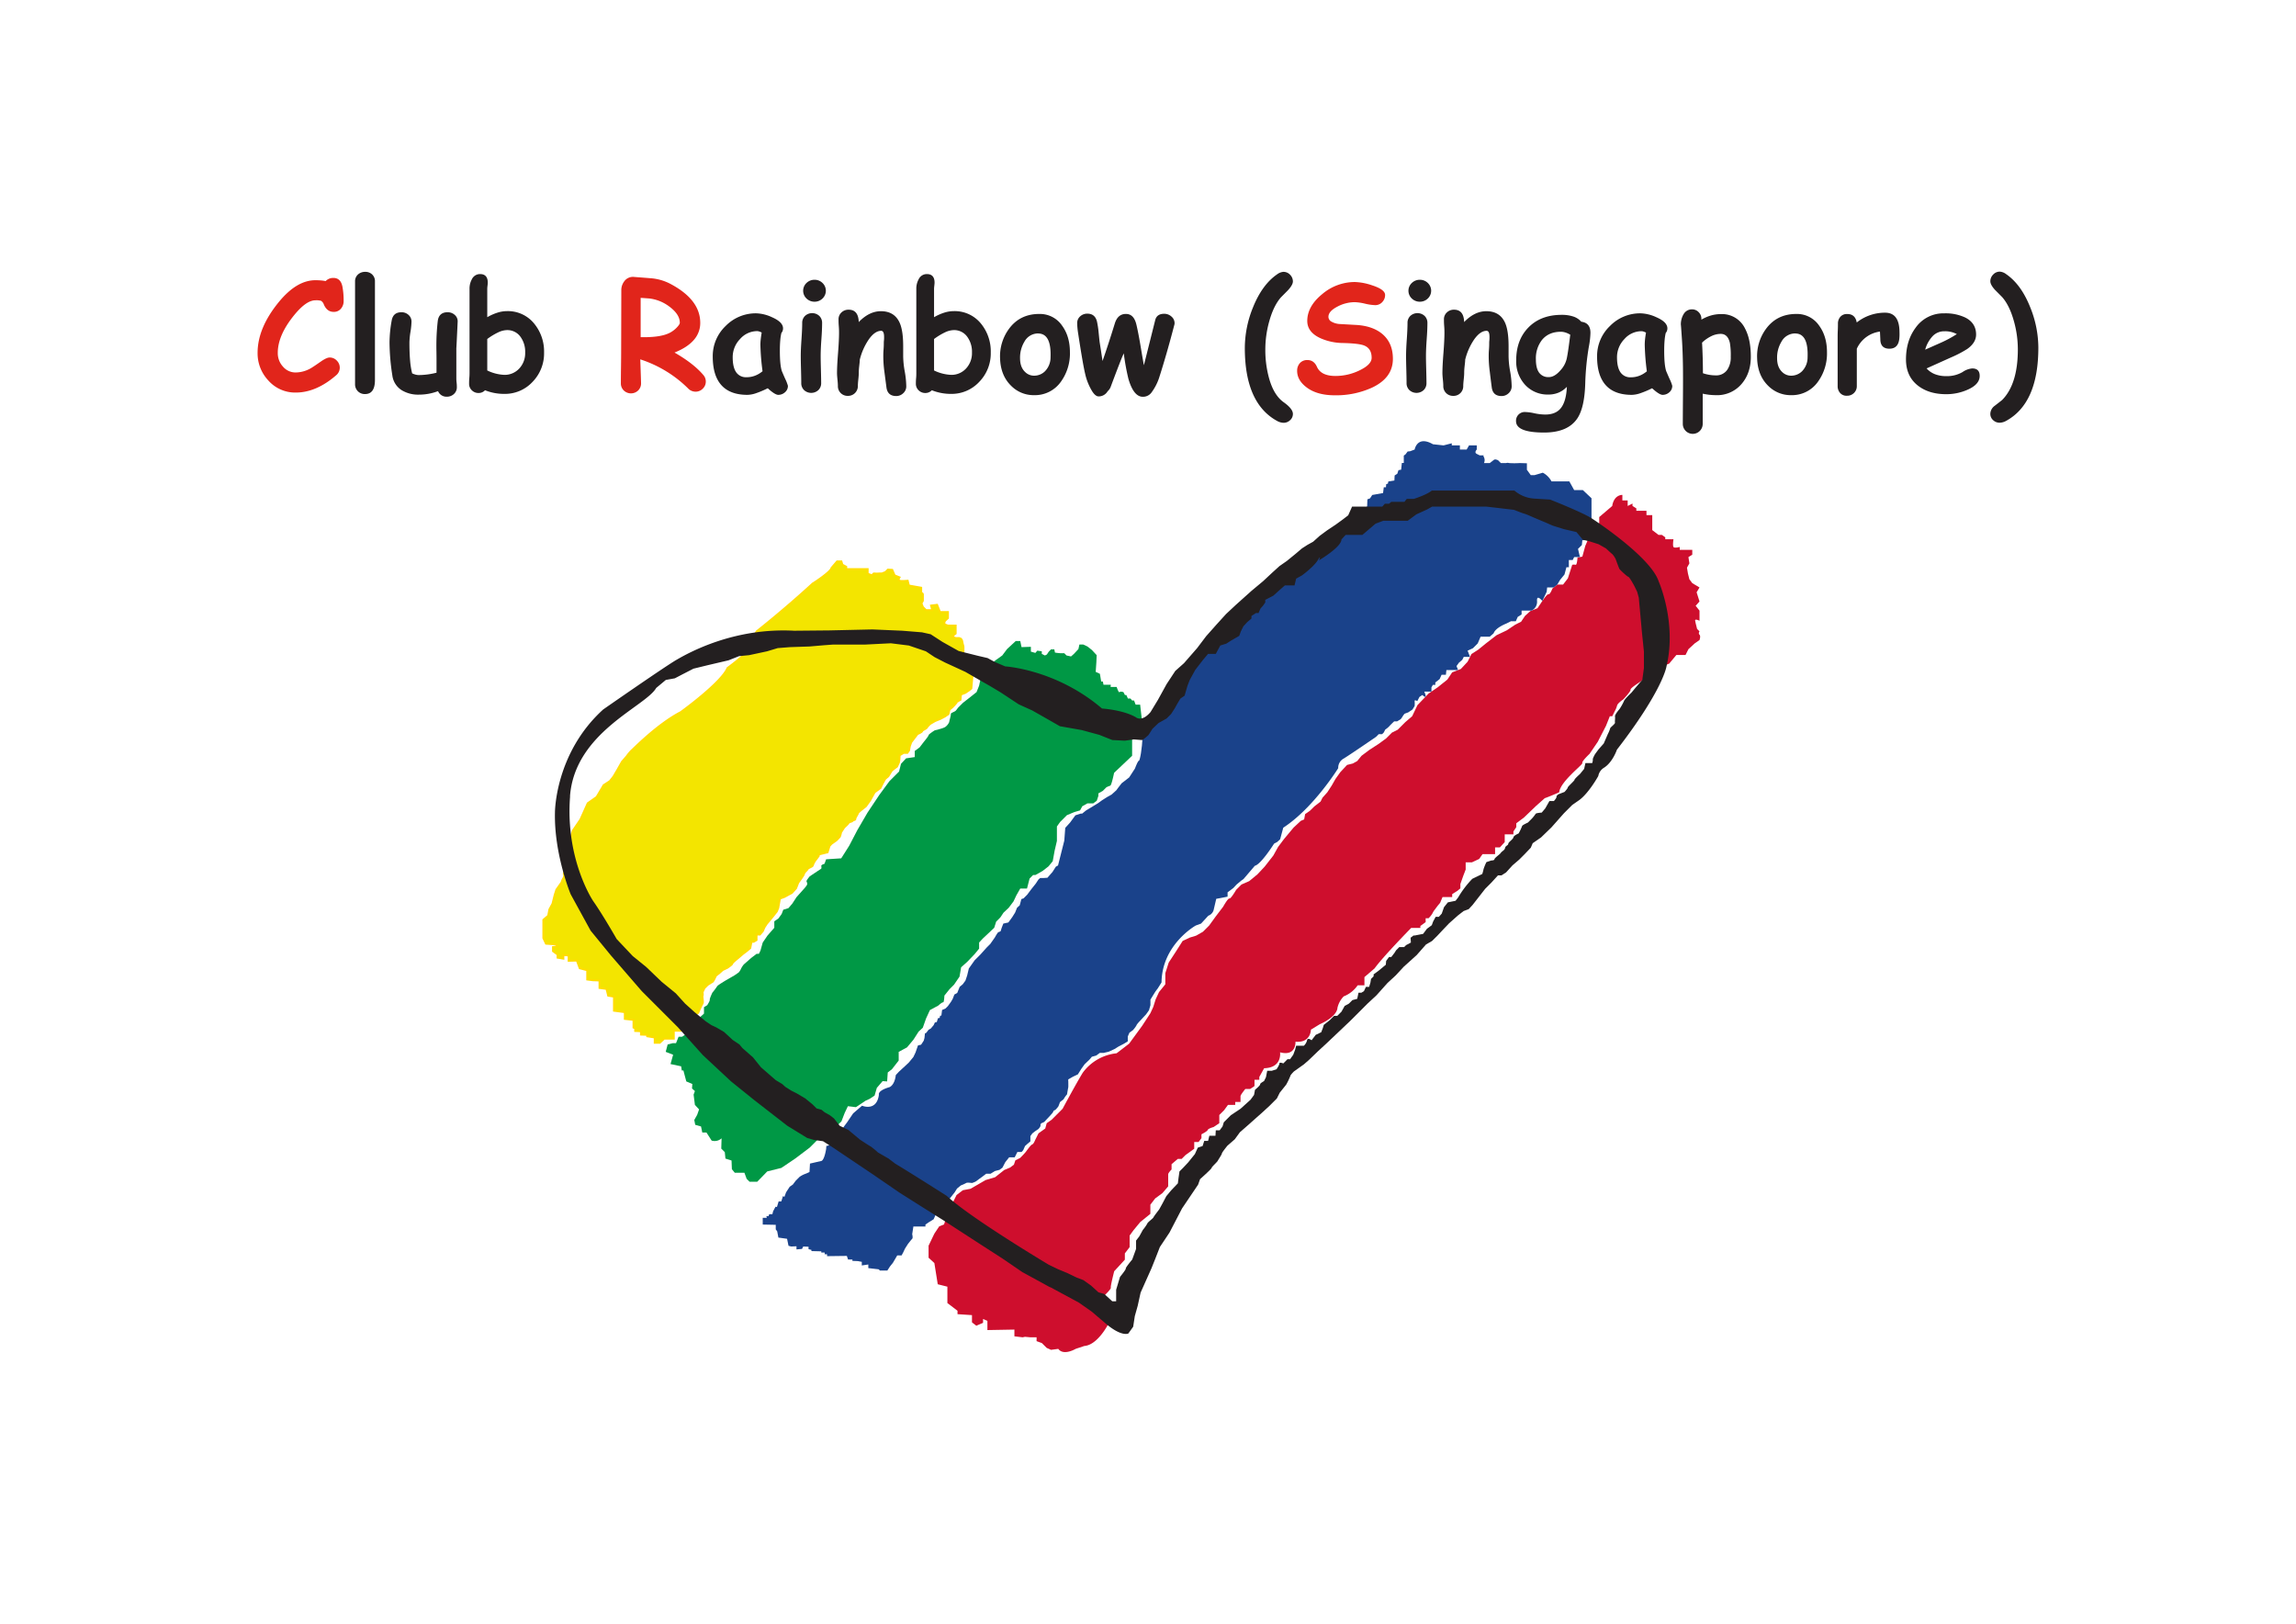 <svg id="Layer_1" data-name="Layer 1" xmlns="http://www.w3.org/2000/svg" viewBox="0 0 1190.55 841.89"><defs><style>.cls-1{fill:#ce0e2d;}.cls-2{fill:#1a428a;}.cls-3{fill:#009845;}.cls-4{fill:#f3e500;stroke:#fd0;stroke-miterlimit:10;}.cls-5{fill:#231f20;}.cls-6{fill:#e1251b;}</style></defs><path class="cls-1" d="M836,262.32s.5-5.5,5.25-5.75v2.88H844v2.87l2.5-1.25v1.25l2,1.25v1.25h5.25v2.25h3v7.75l3.25,2.5h1.75l1.75,1.25v1h4.25s-.5,3.25,0,4,3.25,0,3.25,0v1.5h6.5v2.5l-2,1.25.5,3.25-1.25,2.25.5,3,.75,3,1.5,2,3.75,2.25-1.5,2.5,1.5,4.75-2,2.25,2,2.5v5.25s-2.5-1.25-2.25,0l.25,1.25.75,3,1.25,1.25s-.75,1,0,1.75,0,2.75,0,2.75l-2.5,1.75-3.25,3-1.5,3h-4.75l-3.75,4.5-6.71,2.5-5.29,2.25-1.75,3.75L850,353.82s-4.75,3-4.5,3.75-3.75,5-3.75,5-3,2-3.25,3.25a13,13,0,0,1-1.25,3l-1.25,2.5h-1.25l-2,5-4.25,8.25-4.25,6.25s-4.25,4-3.75,4.75-11.5,9.64-12,15.2c0,0-5.25,2.3-7.5,3.05l-4.5,4-6.25,6-4,3v2l-1.5,2.25v1.5h-4.5v4l-2.5,2.75h-2.5v3.5h-6.5l-1.75,2.5-3.75,1.75H760v3.75l-1.25,3.25-1.5,4.25v2.25l-1.5,1.25L753,463.57v1.5h-5l-1.25,3-1.25,1.5-1.5,2a9.44,9.44,0,0,0-1.25,2,12.18,12.18,0,0,1-2,2.5h-1.5v2l-2.75,2v1h-4.75s-14.5,14.75-19,21l-5.25,4.5v4.25H704a15.7,15.7,0,0,1-7.25,5.75,12.5,12.5,0,0,0-3.25,6s.25,4.25-9.25,8.5l-4.5,2.75s0,7-8,6.25c0,0,.5,7.75-8,5.5,0,0,1.25,8-8.25,8.25l-2.5,4.5v1.5h-2.5v3.25l-2.25,1.5h-2.5s-2.5,3-2.5,3.75v3h-2.75v1.5h-3.75l-2,2.75-2.5,2.5v4.25l-3,2s-2.75.75-3,1.5-3.25,2.25-3.25,2.25v2l-1.5,2h-2.25v3.5l-2.75,2-1.75,1.25-2,2h-2l-3.25,2.75v2.75s-1.75,1.75-1.75,2.5v6.25l-3,3.5L599,621.32l-2.5,3.25v4.75l-5.25,4.25-3.5,4.25-2,2.75v6l-2.48,3.25v3.25l-5.52,6s-2,7.75-1.75,8.5-3.5,4.25-3.5,4.25l2.25,14.5s-5.5,11-12.5,11.5l-4.5,1.5s-6.25,3.75-9,0l-3.75.5-2.25-1-1.25-1.25-1.25-1.25-2.75-1v-2h-3.25l-2.75-.25-1.25.25-4.25-.5v-3.5l-14,.25v-4.75l-2.25-1v2l-3.5,1.5L504,685.57v-3.75l-7.5-.5v-1.75l-3.25-2.5-2-1.5v-8.5l-5-1.25-1.75-11-3-2.75v-6.25l3-6.25,2.5-3.75,2.5-1,1.25-3.75,3.75-8.5,1.5-3,3.25-2.5,4-.75,7.75-4.5,5-1.5,4.75-3.75,3-1.25,2-1.5.75-2.25,2.5-1.25s2.25-2.25,3-3.25,2.5-3.5,3.25-3.75,1.5-2.25,1.5-2.25l1.75-3.5,3.5-2.5.75-2.75,2.5-1.75,5.75-5.75s7.25-13.5,10.5-18.75a25,25,0,0,1,17.5-10l6.5-5,6.75-9.25,4.25-6.5,1.5-3.25,1.25-4,1.75-3.75,3.25-4v-5.75l1.75-5.5,3.75-5.75,3.5-5.5,3.75-1.75,3.25-1,3.5-2,3.25-3.25,3.25-4.5,4-5.25s2.5-4.5,3.25-4.25,3.5-4.5,3.5-4.5l2.75-2.75,4-1.75,4.25-3.5,3.75-4,4.5-5.75,2.5-4.5,3-4,5-6,3.75-3.5,1.75-.75.5-2.75,2.5-1.75,2.29-2.25,3.21-2.5,1-2,2.5-2.8,2.25-3.45,2-3.5,2.5-3.5,3.5-3.75,3-.75,2.25-1.25,2.25-2.75,4-3,5-3.25,3.75-2.75,3-3,3-1.5,4-4,3.5-3,2.75-5.75,5.75-6,4.75-3.25,5-4,2.5-3.75,4.5-1.75,3.5-3.75,2-4,3.5-2.25,4-3.25,5.5-4.25,5.25-2.5,4.5-3,3-1.5,2-3,2.75-2.5,3.75-1.5,2.5-3.75s2.5-3.75,3.25-3.5,2-3,2-3l2.5-2h3l2.5-3.25,2.25-7a3.72,3.72,0,0,1,1.75,0c.75.25,1-3.75,1-3.75l2.5-.5,1.5-5.5,1.5-3.5,4.5-5.75,1.25-2.75v-3Z"/><path class="cls-2" d="M733.54,233.07s1.25-7.5,9.5-2.75l5.5.59,4.25-1.09v1.09H757v2.16h3.5l1.25-2.16h4v2.16s-1.5,1.5,0,2.25l1.5.75h2.25s-.75-.5,0,1a3.62,3.62,0,0,1,0,3h3l2.25-1.75a1.73,1.73,0,0,1,1.25,0l.75.25h0l1.5,1.5H781a2.64,2.64,0,0,1,1.5,0,40,40,0,0,0,5.5,0l3.75.11v3.39l2,2.75h2l4.25-1.25a10.8,10.8,0,0,1,4.5,4.5h9.25l2.5,4.5h4.5l4.5,4.25v13.5L822,277.07l-.5,3h-1l-.25,2.5-2,2,1,4.25h-3l-.75,1.5h-2v3.75h-1.25l-1,3.75L809,300.57l-1.5,2.5-1.86,1.49h-3.39l-.25,2.26-2.25,4.75s-3-3.75-2.75,0a5,5,0,0,1-2.88,5H789v2l-2,1.25-1,2.25h-2.5l-2.5,1.25s-5.54,2.1-6.5,5l-2,1.75h-4.75l-1.5,3.5-2.5,2.5L761,337.32l1.25,3.25H759l-.75,1.5-1.75,1.5-1.25,1.75.81,2.06H750l-.25,2.44h-2.25l-1,2.25-2.25,1.75v1.25H743l-.75,1.25,0,2.25h-3.71s1,2.26.67,2.65-1.67-.9-1.67-.9l-1.5,1-1.13,2.16s-1.5-.88-1.37,0a15.75,15.75,0,0,1,0,2.5l-1.12,1.87-2.25,1.5-1.75.63a6.12,6.12,0,0,0-1,1.25,11.36,11.36,0,0,1-1.12,1.62L724.41,374h-1.5s-2.12,2-2.62,2.62a12.23,12.23,0,0,1-2,1.63l-.75,1.5-.88.87h-1.75L713.54,382s-12.88,8.87-16.75,11.25a5.41,5.41,0,0,0-2.88,5s-12.75,20.62-28.5,30.87l-1.62,6-1.5,1.38-1.63.87s-6.75,10.75-10,11.5l-5.87,6.88-1.25.87-2.38,2-1.62,1.75-3,2.25v2.25L630.66,466s-.87,3.75-1.37,5.87a4.43,4.43,0,0,1-2.75,2.88l-3.75,4.08-2.75,1s-17.5,9.75-17.75,29.5l-1.88,3L599.16,514l-1.25,2-1.37,2.25v2.87l-.75,2.63-1.5,2.12-1.75,1.88-1.75,1.87s-1.5,1.63-1.5,2a14.25,14.25,0,0,1-1.88,2.5l-1.75,1.25-.87,2v2.5l-2,1.25-2.88,1.5-2,1.25-3,1.38-2.62.62h-2l-1.88,1.38-2.25.62-1.25,1.5-2.5,2.38L560.79,554l-1.88,3-2.62,1.25-2.38,1.37s.13,3.75,0,4.25-.62,3.5-.62,3.5a13.49,13.49,0,0,0-1.63,2.25c-.12.5-2,1.5-2.12,2s-.75,2-.75,2a14.71,14.71,0,0,1-1.5,1.75c-.38.25-1,.38-1.13.88s-.5.87-1.5,2-2.5,2.62-2.87,3.12a4.23,4.23,0,0,1-1.63.88,1.12,1.12,0,0,0-.62,1.12c.12.75-1.13,2-1.13,2l-1.87,1.25-1.25,1-1,1.38v2.75l-1.5,1.25-1.25,1.12s-.75,1.63-.88,2a4.56,4.56,0,0,1-1,1.13h-2.12L526.16,600h-2.87l-2,2.5-1.5,2.87-1.5,1.13-2.38.62-2.25,1.38h-2.25L509,610.32l-1.25.88-1.63,1.25a11.06,11.06,0,0,1-2.12.87s-2.5-.37-3,0a21.4,21.4,0,0,1-2.75,1.25l-2,1.63-1.25,2L492,622l-2.88,3.37-4,4.5-1,2.25-2.62,1.63-1.63,1.12v1h-6.25l-.62,4s.5,1.88,0,2.38-2.25,2.75-2.25,2.75l-1.5,2.37-.88,1.88-.87,1.62h-2.25L463,654.7l-1.5,1.87-1.38,2.13h-3.87l-.63-.63-5.37-.62v-1.88l-3.38.5V654.2l-2-.38L442,653.7V653h-2.25l-.63-1.88-10.25.13v-1h-1.25v-.88h-1.75v-.62l-5.12-.13V648l-1.5-.38v-1.25l-2.75-.12-.63,1.25-2.87.25v-1.63l-2.75.13-1.38-.38-.75-3.62-4.5-.63-.62-3.25-.75-1V635l-6.75-.13v-3.5h2.12l-.25-.87h1.13l.37-1h1.63l.37-1.5,1.25-2.38.75.13.88-2.88h1.37l.88-2.75.75.38.87-2.38,1.88-2.87,1.62-1.13,1.5-2,2-2a13.74,13.74,0,0,1,2.5-1.37,20.58,20.58,0,0,0,2.63-1.13l.25-4.37,6-1.38s1.37-.25,2.37-6.12l.13-1.63.75-.12,3.25-1.75,5.25-8.38,1.5-2,3.12-4.62,4.63-4s7.62,3.25,8.75-5.75c0,0-.88-2,5.5-3.88,0,0,2.62-.87,3.25-6.25l1.62-1.75,3-2.75,2.13-2,2.37-2.87,1.13-2.38L476,542l1.62-.38,1.38-2.12.37-1.38.25-2.37.63-.25,1.25-1.63,1.12-.62,1.5-1.75.63-1.38,1-.25.62-2,.88-.12s.12-1.38.5-1.25l.37.12.38-3,1.75-.75,1.25-1.25,1.62-2.25.88-1.5.87-2.25,1.5-.87,1.25-3.13,1.63-1.37,1.37-1.88.88-2.62.87-3.63,3-4.25,1.88-1.87,1.12-1.13,3.25-3.62,1.88-1.88,2.37-3.37s1.5-2.75,1.88-2.75a3.21,3.21,0,0,0,1.12-.5l.5-1.63.88-2.29,2.62-.58,2-2.75,1.5-2.38,1-2.5,1.38-1.25.87-3.25,1.13-.37,1.87-1.88,2.25-3L537,458.2l1.5-2.25.87-.75h1.75l2-.13,2.63-3,1.75-2.75,1.12-.62,3.25-12.88.5-6.62,2.5-2.75,2.75-3.75,2.75-.88h.75l2-1.62,4.13-2.5,2.25-1.38,1.87-1.37,2.75-1.75,2.25-1.25,2.5-2.25,1-1.38,1.75-2.25,3.88-3,3-4.62s1.5-4,2-4,1.12-4,1.12-4l.5-3.88.25-3.12,1.5-4.63,11.88-14.62,15.37-23,16.13-17.5s11.37-9.88,11.75-9.88S674.16,292,674.16,292l29.38-21.5,5.37-8,.13-3.63,1.37-.5,1.13-1.75,5.62-1,.38-3h1.12l.13-1.62.87-.25.25-1.13,3.13-.5.12-2.62,1.38-.88.62-1.87,1.38-.25.37-3.5h1V236.2l.88-.63,1.12-1.5,1.25-.12Z"/><path class="cls-3" d="M507.7,491.82v-3.17l1.84-2,2.66-2.5,3.34-3.16,1-3.17,2.16-2.17,1.67-2.5,2.67-2.5,2.5-3.33,1.5-3.17,2-3.5h3.5l1.33-5.16,1.83-1.84h1.17l1.83-1,2-1.16,3-2.34,2.17-2.66,1-5.5,1.17-5v-7.5l1.66-2.34,3.5-3.5s3.5-1.5,4-1.66,2.84-.84,2.84-.84L561.2,418l2.67-1.5h3l1.83-1.34.84-2.5v-1.33l2.33-1.33,1.83-1.84a15.42,15.42,0,0,1,2-.83c.67-.17,2-6.67,2-6.67l9.34-8.83v-9l5-10.17-.84-7.33h-2.33l-.83-2.17h-1l-.84-1h-1.33l-.83-1.83h-.73l-.77-1.5s-1.5-.5-2,0-1.5-2.67-1.5-2.67h-3.17L576,355H572.2l-.33-1.67H571l-.67-4-2.17-1,.34-5,.16-3.67L566.2,337l-2.33-1.84-2.17-1h-2l-.5,2.34-2.33,2.5-1.5,1.33-2.33-.5-1.17-1.17h-2l-1.67-.16-1.16-.17-.34-1.67H545l-1.17,1.17-1,1.5-1,.5L540.2,339v-1.34l-2.33-.33-1,1.17-2.33-.67v-2.5l-4.84.17-.66-3.17H526.7l-4.5,4.17-2.5,3.33-3.5,2.5-3.83,3.33-3.67,5.17-1,4.67-1.33,3.33-4,3.17-3,2.33L496.7,367a12.36,12.36,0,0,1-1.16,1.5c-.5.5-2.67,1.16-2.5,1.66s-.84,3.67-.84,4.17A6.14,6.14,0,0,1,490,377a14.83,14.83,0,0,1-2.84,1l-2.5.66s-3.16,2-3.16,2.5-2.5,3.5-2.5,3.5l-2.17,2.84-2.5,1.83v3.17l-4.5.66L467.2,396l-1,4-5,5L456,412.07l-6.17,9.25-5.33,9.17-4.17,8L436.2,445l-7.83.5-.83,2.33s-1.84.5-1.67,1.17a3,3,0,0,1,0,1.33l-6,4s-1.67,2-1.67,2.5.84,1.17,0,2.33a15.6,15.6,0,0,1-1.5,1.84L413,465.15l-2.17,3.34-2,2.33-2.67.83-.83,2.17-1.67,2.33-2.16,1.5V481l-3.5,4-2.5,3.66-1.17,4.17-.83,1.67h-1.17l-2.83,2.16L385.7,500a11.33,11.33,0,0,0-1.5,2.33,6.69,6.69,0,0,1-1.16,1.83l-2.17,1.5-4.33,2.5s-4.5,2.67-4.67,3.17a34.93,34.93,0,0,1-2.5,3.33s-1.5,3.17-1.33,3.67-1.34,2.83-1.34,2.83l-1.66,1v3.34l-1.84,1.66-5.5,6-2.33,3.17-1.67,1.17h-1.83l-1.33,3.33h-1.67l-2.67.67-1,3.83,3.84,1.5-1.34,4.83,5.5,1.17.34,2.17h.83l1.5,5.66L359,562l-.17,2.33,1.5,1.33-.67,1.84.67,5.33,2.17,2.33-1,2.84-1.5,2.66.5,2.5,3,.84.66,3.16h2.17l2.67,4.17a5.33,5.33,0,0,0,5.16-1.17l-.16,5.34,1,1,.83.83.33,3.33,3.17,1,.17,4.5L381,608h5l1.16,3.16,1.5,1.5h4l5.17-5.33,7.33-1.83,7.17-4.84,7.5-5.66,6-6,7.5-4.67,3-3L438,577l1.66-3.5,4.17.5,5-3.34,2.17-1,2.5-1.66,1.16-4,3-3.5,2.34.16.33-4.66,2.17-1.67,3.5-4.5v-4.5l4.33-2.33,3.33-4,2.67-4.17,2.17-2L480.2,528l2-4.34,4.34-2.33s2-1.83,2.5-1.67.66-3.5.66-3.5l2.67-3.33,2.33-2.33,2.84-4.17.83-4.83,3.17-2.84,3.83-4Z"/><path class="cls-4" d="M431.16,294.45l2.88-3.38h2.25l.5,1.69,2,1.06v1.25h11.12v2.38l2.38.87s.5-1.12,1-1a17.27,17.27,0,0,0,2.62,0h1.38l1.87-.75,1.25-1.25,2.25.13,1.25,2.87,2.5,1s-.87,1.38,0,1.75,4.25,0,4.25,0l.63,2.5,6.37,1.13v2.62s.88.25.88.88v3.25l-.75,1.37.75,1.88,1.62,1.62h3.25l-.62-2.37,3.12-.38,1.5,3.75h4.13v3.13l-1.5,1.37a3.22,3.22,0,0,0-.38,1.5c.13.5,1.88,1,1.88,1h4v4.13l-1.88,1.5,1.88.87h2.12a2.2,2.2,0,0,1,1.25,1.5,20.57,20.57,0,0,0,.63,2.63c.12.5,0,3.75,0,3.75l4,5,.75,6.25-.63,7-1.25,1-1.87,1.25-2.25.87-.25,2.75s-1.75.88-1.88,1.25a25.17,25.17,0,0,1-2.37,2.63l-.75.62s-.5-1.12-.63,0a22,22,0,0,1-.62,2.88L490,371.45l-2.38,1.25-2.75,1.12-2.37,1.38a9.82,9.82,0,0,0-1.88,2c-.25.62-2.5,1.37-2.5,1.87s-2.37,1.5-2.37,1.5l-3.25,4.25-.75,2.13-.38,2.12-.87,1.25h-1.92l-2.08,1.25-.13,2.25-.25,1.5-1,2.13-1.37,1-1.38,1.12-1.75,2.88L459,403.82l-1.25,2.25-1.25,2.5-3,2.2L451.16,415,449,418l-1.88,1.5s-2.25,1.75-2.25,2.12-1.5,2.5-1.37,3-1.38.63-1.5,1-2,.63-2,1-2.25,2.38-2.25,2.38l-1.63,2.5a12.74,12.74,0,0,1-.62,2.25c-.25.37-1.75,1.87-1.75,1.87l-2.63,1.88-1,1.12-1,3.25L424.54,443v.77l-1.88,2.48a11.52,11.52,0,0,0-1.25,2.5c0,.5-2.62,1.37-2.62,1.75s-1.88,1.87-1.88,2.5-3,4.62-3,4.62l-1.12,2.88-2.13,2.37L406.79,465l-2.38.87-.87,4.88-.75,1.79-2.13,2.71L397.54,479l-1.13,1.75-.87,2-1.5,1.75h-1.75v2.87l-1.5.88h-1.13l-.62,3.25-1.75,1.5-2,1.5-2.63,2.25s-3.12,2.5-3,2.87-2.5,2.13-2.5,2.13l-2.37,1.12-2.13,1.88s-1.62,1.12-1.62,1.5a16.87,16.87,0,0,1-1.38,2.62l-2.75,1.75-1.62,1.63-1,2.12s.25,1.5,0,1.88.5,3.37,0,4a48.94,48.94,0,0,0-2.25,4.87l-1.38.88H357l-1.5,6.5-1.88,1.87h-4.25v4.13h-5l-2.25,2.12h-2.62v-2.75l-3.88-.62v-.75l-3.25-.13v-1.75l-3-.12v-1.38l-.87-.37v-4l-4.5-.5v-3.5l-5.63-.75V516.7l-3-.5-.87-3.5-3.63-.5v-3.88l-3.5-.12-2.87-.38V503l-3.88-1-1.5-4-4.25.12v-2.75l-2.75-.25V497l-3-.5v-1.63l-2.37-1.75V491l2.25-.38-.5-1-5.38-.37-1.37-2.88v-9.5l2.5-2.12.62-3.25,1.63-3,1.12-4.5.88-2.75,2.75-3.88a6.5,6.5,0,0,1,.87-2c.88-1.62.25-2.25.25-2.25l3.38-17.5L297,430.7l4-5.88,3.75-8.37,4.62-3.25,3.63-6.13,3.25-2.12,1.87-2.38,2.13-3.62,2.25-4,2.5-2.88a24.29,24.29,0,0,1,2.5-3c.37-.12,13-13.37,25.5-19.87,0,0,21-15.13,24.25-22.88,0,0,4.62-3.37,8.25-6.62l6.87-12.38s13.88-10.87,29-24.75C421.41,302.57,430.79,296.57,431.16,294.45Z"/><path class="cls-5" d="M860.09,301.46c-4.16-12.84-34.16-32.34-34.16-32.34C821.59,266,803.76,259,803.76,259l-8.17-.5a17.48,17.48,0,0,1-10.33-4.17H742.43c-2.5,2.17-9.34,4.33-9.34,4.33h-3.66l-1.17,1.5h-6.83l-1.17,1h-2.17l-1.33,1.5H701.09l-2,4.5-2.83,2.17L692.59,272l-4.5,3-3.83,2.83-3.33,3-3,1.67-2.84,1.83-3.33,2.83-4.5,3.67-3.83,2.67-3.67,3.33-4.83,4.5-6,5-8,7.17-5.17,4.83-5,5.5-5.33,6L620.76,336l-6.83,7.83-4.5,4-4.5,6.83-4.5,8.17-3.84,6.33c-4.66,5.5-7.66,2.67-7.66,2.67-6.67-3.84-17.5-4.5-17.5-4.5-23.84-20.34-50.17-21.83-50.17-21.83l-5.5-2.34-3.67-2-5-1.16-10-2.5-8.33-4.67-6.17-4-4.5-1L467.93,327l-15.5-.67-22.34.5-18.33.17c-31.17-1.67-54.5,11.33-60.83,15l-.54.31c-7.42,4.48-37.63,25.52-37.63,25.52-25,22.67-25,53.33-25,53.33-.5,21.84,8.17,42.5,8.17,42.5l10.33,18.84,10.5,12.83,16,18.5,18.83,18.83L364.43,547l14.66,13.66,12,9.67,17.17,13.33L418.59,590l3.5,1,4.67.66,5,3.17,20.83,14,13.84,9.5,12.66,8,9.84,6.17,18.5,12,12.66,8.16,10,6.84,14,7.66.84.34,14.5,7.83,6.66,4.67,6.84,5.83c8.66,7.5,12.16,5.5,12.16,5.5l2.5-3.5.84-5.5,1.5-5.33,1.5-6.84,2.83-6.33,2.83-6.33,2-5,2.34-6,5-7.5,6.5-12.5,8.33-12.34,1-2.83s6-5.33,6-5.83,2.83-3,3.17-3.67,2.16-3.33,2.16-3.83,2.84-4,2.84-4l3.83-3.34,2.67-3.66,4-3.5,4.5-4,2.83-2.5,4-3.67,3.83-3.83,1.5-3,3.34-4.17a38.25,38.25,0,0,0,2.16-4.5c0-.5,1.84-2.33,1.84-2.33l5.16-3.67,2.5-2.17,4.67-4.5,4.17-3.83,6.16-5.83,6.67-6.34,4.17-4.16,4.66-4.67,4.67-4.33,5.67-6.34,4.33-4,4.17-4.5,6.66-6,4.84-5.5,3.16-1.83,2.84-2.83,2.5-2.67,3.5-3.67,4.5-4,3-2.33,2.66-1,2-2.17,6.5-8.33,3.17-3.17,3.5-3.83h1.83l2.34-1.5,3.33-3.67,3.5-3,2.83-2.83,3.17-3.33,1-2.34,4.33-3,5.34-5.16,6.5-7.34,4.33-4.33,3.83-2.67c5-3.83,9.67-12.33,9.67-12.33a6.36,6.36,0,0,1,3-4.33c4.5-2.84,6.67-9.34,6.67-9.34,23.83-30.83,25.66-43,25.66-43C869.59,322.79,860.09,301.46,860.09,301.46Zm-7.66,44.83-.84,6.17-3.16,3.66-2.5,3s-3.67,3.5-3.84,4.34a28.09,28.09,0,0,1-2.33,4.16s-2.5,2.84-2.33,3.84-.17,2.49,0,3.16-2.5,2.5-2.5,3a16.34,16.34,0,0,1-1.17,2.84l-2.17,5-2.66,3-1.84,2.5s-1.33,2.33-1.16,2.83a4.53,4.53,0,0,1-.34,1.83h-3.5l-.66,3-2.17,2.67s-2.83,2.5-2.83,3-3.5,3.5-3.5,4-1.67,2.28-1.67,2.28l-3.17,1.22s-1.16.83-1,1.33-1.33,2.17-1.33,2.17h-2.33l-2.17,3.83-1.83,2.17s-3,.17-3.17.67a18.8,18.8,0,0,1-2,2.5l-2,2s-3,1.33-3,1.83a27.73,27.73,0,0,1-1.83,3.83s-2.5,1-2.67,2-2.67,2.5-2.67,3.34-1.5,1-1.66,2.16-1.84,1.84-2.17,2.5-3.33,2.67-3.33,3.34-1.67.66-1.67.66l-2.5.84a27.33,27.33,0,0,0-1.5,3.66,16.94,16.94,0,0,1-.67,2.5l-5.16,2.5a51.72,51.72,0,0,0-7.34,9.67L754.76,467l-4,.83-2,2.5-1.17,3.33-1.5,1.67h-1.66l-1.34,2.5-.66,1.83-1.34,1-1.16.84-2,2.66-4.34.84h-.66l-1.5,1.16.16,2.5-2.5,1.34-1,1h-2.5l-1.66,1.66-.84,1.34-1.66,2.16h-1.17l-1.5,2-.17,2-3.83,3.17-2.5,1.83v1l-1.33,1.34-.34,2-.66,2.16h-1.67l-1,2.17-1.33.83h-1.5l-.67,3.17-2.5.67-1.83,1.83-2.17,1.17-1.67,3-2.16,2.16h-1.67l-2.17,2.17-3.16,2.5-.5,1.67-.84,2.16-2.83,1.34-2.17,2.83s-2-1.67-2.33,0a5.66,5.66,0,0,1-1.67,2.83h-4l-.5,2-1,2.67-1.66,2.33h-1.34l-2.16,2.17s-2-.84-2,0-1.5,3-1.5,3l-2.5.83h-2.34l-.66,3.34-1,2s-2.17,1.16-2,1.66-2.67,2.84-2.67,2.84l-.5,2.66-1.83,2.5-5.17,4.67-5,3.33-3.67,3.67-.66,2.17-1.5,2h-2l-.17,2.83h-3.17l-.66,2.67h-2l-.84,2.66-2.5.84-1.5,3.33-3.5,4.33-2.66,2.84-1.84,1.83-.5,3.5-.33,2.67-3.5,3.66-2.5,3-1.83,3.5L601.09,627s-2.83,3.66-3,4.16-3,2.5-3.16,3.17a22.16,22.16,0,0,1-2.34,3.33L590.76,641l-1.67,2.16v4.34l-2,5.5s-3.5,4.16-3.33,4.66-3,4.34-3,4.34l-2,6.66v6h-2l-4.18-3.83-3-.83-3.83-3.5-4-2.84-3.5-1.33L553.43,660l-4.84-2-4.83-2.34s-40.5-24.16-52.83-35.66c0,0-19.67-12.51-26.67-16.67l-3.5-2.67-5.5-3.16a41.94,41.94,0,0,0-3.83-3.17c-.5-.17-5.5-3.5-5.5-3.5l-6-5-4.5-2.17-3-3.83-2.17-1.67-2.67-1.5-1.66-1.33-2.5-.67-2-2-3.84-3.16-4.5-2.67-2.66-1.33-3.17-2-1.67-1.5-3.33-2-7.67-6.67-4.16-5.17-5.5-4.83-1.5-1.83-3.5-2.34-4.5-4.16-4-2.34-2.5-1.16-3-2-5.67-4.67-5-4.5L350.43,515l-7.34-6-8-7.67-7-5.67-8.33-8.83s-7.33-12.83-12.17-19.67c0,0-14.47-21.38-12-54,0-.22,0-.44,0-.65,2.67-33,39.17-46.17,44.67-55.84l5-4.16,4.67-.84,3.83-2,5.83-3,7.5-1.83,10.67-2.5,5.5-2.17,5.17-.5,9.33-2,5.5-1.66,6.33-.5,10.17-.34,7.67-.66,4.66-.34h16.67l13.17-.66,9.33,1.16,8.83,3,4.5,3,5.5,2.84,10.5,4.83,7.5,4.33,5,2.84,5.84,3.5,9.33,6.16,7,3.17,6.17,3.5,8.16,4.67,11.34,2,9.16,2.5,6.68,2.66,6.49.34,4.67-.67,4,.33c.5.34,3.66-2.66,3.66-2.66l2-3.17,3.17-3,4.17-2.33,2.33-2.34,1.83-2.83,1.5-2.67,1.5-2.5,2.17-1.5.67-2.33.83-2.83,1.17-3,2.83-5.17,4-5.17,2.67-3.16h4l2.33-4.34,3.17-1,2.33-1.5,2-1.16,2.33-1.34.84-2.33,1.33-2.67,2-2.16,2.17-1.84v-1.33l2.33-1.5h1.33l1-2.33,1.34-1.5,1.16-1.67V311l4.17-2.17,3.33-3,2.67-2.33h5l.83-3.5,3-1.67s6-4.33,8.17-7.83.67,0,.67,0,11.66-6.84,11.66-10.84l2.17-2.33h8.67l6.83-5.83,4-1.5h12.67l4.5-3.34,5.5-2.5,2.66-1.5h28.17l5.83.67,8.5,1s4.5,1.83,5.34,2,4.5,1.83,4.5,1.83,4.33,1.84,5.16,2.17,5,2.17,5,2.17l5.84,1.83,6.5,1.5,3.33,4,3.5.83,4.67,1.5,3.83,2.17s2.83,2.67,3.33,3a12.76,12.76,0,0,1,1.67,2.5s1.67,4.67,2,5.17,3.84,3.83,4.5,4,2.17,3,2.67,3.83,2,4,2,4l.83,3,1.67,18.33,1,9.67Z"/><path class="cls-6" d="M173,161.69c-2.25,0-3.9-1.22-5-3.65a4,4,0,0,0-1.5-2.08,9.21,9.21,0,0,0-2.95-.27q-4.71,0-10.88,7.53-8.64,10.53-8.63,19.71a10.27,10.27,0,0,0,2.72,7.18,8.55,8.55,0,0,0,6.55,3,16.13,16.13,0,0,0,7.51-2c.9-.48,2.79-1.74,5.68-3.76q2.91-2,4.41-2a5,5,0,0,1,3.81,1.69,5.09,5.09,0,0,1-.48,7.57q-10.29,8.91-20.93,8.91a18.56,18.56,0,0,1-14.21-6.3,20.52,20.52,0,0,1-5.53-14.29q0-12.87,10.95-26.28,9.31-11.37,19-11.37,1.64,0,3,.12a16.84,16.84,0,0,1,2.33.34,5.41,5.41,0,0,1,4-1.65q3.81,0,4.71,4.5a39.68,39.68,0,0,1,.63,7.53,6,6,0,0,1-1.08,3.49A4.69,4.69,0,0,1,173,161.69Z"/><path class="cls-5" d="M194.42,197q0,7.31-5.15,7.3a5,5,0,0,1-3.7-1.46,5.06,5.06,0,0,1-1.46-3.76V145.9a4.69,4.69,0,0,1,1.57-3.65,5.42,5.42,0,0,1,3.7-1.31,5,5,0,0,1,3.62,1.37,4.71,4.71,0,0,1,1.42,3.59Z"/><path class="cls-5" d="M236.63,180.39q0,2.58,0,7.76t0,7.76c0,.54,0,1.34.13,2.41s.13,1.86.13,2.4a4.62,4.62,0,0,1-1.51,3.55,5.29,5.29,0,0,1-3.72,1.4,4.72,4.72,0,0,1-4.52-2.88,28,28,0,0,1-9.91,1.81,16.35,16.35,0,0,1-8.93-2.3,10.61,10.61,0,0,1-4.86-7.68,114.64,114.64,0,0,1-1.46-17.08,66,66,0,0,1,1.12-11.34q.75-4.32,5.05-4.32a5.3,5.3,0,0,1,3.7,1.39,4.58,4.58,0,0,1,1.53,3.53,39.46,39.46,0,0,1-.54,5.26,39.79,39.79,0,0,0-.54,5.46c0,3.58.11,6.72.35,9.4a39.31,39.31,0,0,0,1.07,6.66,12,12,0,0,0,1.81.65,6.84,6.84,0,0,0,1.7.22,38.62,38.62,0,0,0,9.12-1.22q0-3,0-6.73c0-3-.07-5.15-.07-6.45a113.08,113.08,0,0,1,.71-13.6c.37-3,2.07-4.57,5.08-4.57a5.43,5.43,0,0,1,3.78,1.42,4.33,4.33,0,0,1,1.46,3.57Q236.62,181.51,236.63,180.39Z"/><path class="cls-5" d="M261.44,204.21a26.66,26.66,0,0,1-9.94-1.88,4.5,4.5,0,0,1-3.36,1.42,4.82,4.82,0,0,1-3.46-1.38,4.6,4.6,0,0,1-1.44-3.46c0-.61,0-1.56.11-2.82s.12-2.21.12-2.83V149.74a9.93,9.93,0,0,1,1.19-4.92,4.66,4.66,0,0,1,4.26-2.73q4,0,4,4.46a14.33,14.33,0,0,1-.13,1.59,14.46,14.46,0,0,0-.13,1.6v14.71a26.36,26.36,0,0,1,5.31-2.36,16.32,16.32,0,0,1,4.9-.79,17.52,17.52,0,0,1,14.2,6.57,22.77,22.77,0,0,1,5.05,14.91,21.11,21.11,0,0,1-5.87,15.09A19.53,19.53,0,0,1,261.44,204.21Zm1.43-33.07a11.06,11.06,0,0,0-4.49,1.15,33.58,33.58,0,0,0-5.72,3.46q0,3.65,0,16.32a22.45,22.45,0,0,0,8.78,2.27,10.24,10.24,0,0,0,7.82-3.29,11.63,11.63,0,0,0,3.06-8.27,13.16,13.16,0,0,0-2.5-8.26A8.34,8.34,0,0,0,262.87,171.14Z"/><path class="cls-6" d="M360.57,203.06a5.27,5.27,0,0,1-3.7-1.61A62.52,62.52,0,0,0,332,186.31q.4,11.17.41,12.41a5.09,5.09,0,0,1-1.5,3.71,5.37,5.37,0,0,1-7.47,0,5.09,5.09,0,0,1-1.5-3.71q0-2.88.08-8.63c.05-3.82.07-6.7.07-8.62l.08-31a7.52,7.52,0,0,1,1.46-4.53,5.54,5.54,0,0,1,5.27-2.35c6.05.46,9.15.71,9.3.73a26.15,26.15,0,0,1,8.9,2.58q16,8.25,16,20.47a13.2,13.2,0,0,1-3.34,8.89q-3.36,3.87-10,6.52,9.9,5.68,14.91,11.6a5.09,5.09,0,0,1,1.31,3.42,5,5,0,0,1-1.57,3.7A5.12,5.12,0,0,1,360.57,203.06Zm-24-48.33c-.2,0-1.65-.13-4.37-.3v20.39c.62,0,1.17,0,1.64,0q9.17,0,13.57-2.34a13.77,13.77,0,0,0,3.5-2.65c1.06-1.1,1.59-1.93,1.59-2.5q0-4.31-5.31-8.3A21.28,21.28,0,0,0,336.61,154.73Z"/><path class="cls-5" d="M403.56,204.71q-1.72,0-5.46-3.42a49,49,0,0,1-6.05,2.56,14.84,14.84,0,0,1-4.45.86q-9,0-13.51-5t-4.51-14.83a21.5,21.5,0,0,1,6.66-15.85,21.83,21.83,0,0,1,15.92-6.59,20.87,20.87,0,0,1,8.22,2.06c3.76,1.65,5.65,3.56,5.65,5.74a3.66,3.66,0,0,1-.86,2.4,24.9,24.9,0,0,0-.58,3.82c-.14,1.53-.21,3.33-.21,5.38q0,7.26,1,10.46c.08.23.65,1.55,1.72,4a20.85,20.85,0,0,1,1.46,3.72,4.27,4.27,0,0,1-1.52,3.35A5.11,5.11,0,0,1,403.56,204.71Zm-9.27-25.93a25.17,25.17,0,0,1,.17-2.82c.11-1.07.28-2.25.5-3.56a7.87,7.87,0,0,0-1.33-.55,3.36,3.36,0,0,0-1-.18,11.79,11.79,0,0,0-8.89,4.1,13.45,13.45,0,0,0-3.81,9.46c0,3.44.59,6,1.79,7.75a6.13,6.13,0,0,0,5.38,2.59,12.12,12.12,0,0,0,4.39-.79,13.43,13.43,0,0,0,3.91-2.32A123,123,0,0,1,394.29,178.78Z"/><path class="cls-5" d="M425.54,184.58q0,2.19.13,7t.13,7a4.94,4.94,0,0,1-1.46,3.67,5.47,5.47,0,0,1-7.4,0,4.94,4.94,0,0,1-1.46-3.67q0-2.19-.13-7t-.13-7c0-2.28.13-5.13.37-8.57s.38-6.28.38-8.56a4.94,4.94,0,0,1,1.46-3.67,5.47,5.47,0,0,1,7.4,0,4.94,4.94,0,0,1,1.46,3.67q0,3.42-.38,8.56C425.66,179.45,425.54,182.3,425.54,184.58Zm-3.18-28.16a5.87,5.87,0,0,1-4.15-1.65,5.53,5.53,0,0,1,0-8.07,5.87,5.87,0,0,1,4.15-1.65,5.79,5.79,0,0,1,4.13,1.65,5.55,5.55,0,0,1,0,8.07A5.79,5.79,0,0,1,422.36,156.42Z"/><path class="cls-5" d="M464.75,205.33c-3.07,0-4.77-1.55-5.12-4.65q-.53-4-1.05-8a61.35,61.35,0,0,1-.56-8c0-.66,0-1.8.13-3.42s.13-2.75.13-3.41c0-.18,0-.64.08-1.37s.07-1.32.07-1.78c0-2.13-.5-3.19-1.5-3.19q-3.19,0-6.28,4.23a32.32,32.32,0,0,0-4.82,10.72c0,.87-.15,2-.31,3.47a29.32,29.32,0,0,0-.21,3.46q0,1.1-.24,3.33c-.16,1.48-.24,2.59-.24,3.32a5.06,5.06,0,0,1-5.2,5.2,5,5,0,0,1-3.7-1.47,5,5,0,0,1-1.46-3.7c0-.73-.07-1.83-.22-3.3s-.23-2.58-.23-3.31c0-2.5.18-6,.53-10.44s.52-8,.52-10.45c0-.78,0-1.95-.13-3.5s-.13-2.71-.13-3.46a4.75,4.75,0,0,1,1.51-3.62,5.19,5.19,0,0,1,3.72-1.43c3.26,0,5,2,5.23,6l0,.42q5.46-5.64,11.51-5.64,7.06,0,9.76,6.07,1.8,4.07,1.79,12.17v2.73c0,1.18,0,2,0,2.5a47.51,47.51,0,0,0,.8,7.72,47.3,47.3,0,0,1,.8,7.68,4.68,4.68,0,0,1-1.49,3.57A5.17,5.17,0,0,1,464.75,205.33Z"/><path class="cls-5" d="M493.12,204.21a26.62,26.62,0,0,1-9.94-1.88,4.53,4.53,0,0,1-3.37,1.42,4.83,4.83,0,0,1-3.46-1.38,4.6,4.6,0,0,1-1.44-3.46c0-.61,0-1.56.12-2.82s.11-2.21.11-2.83V149.74a9.93,9.93,0,0,1,1.2-4.92,4.64,4.64,0,0,1,4.26-2.73c2.66,0,4,1.49,4,4.46,0,.33-.05.86-.13,1.59a14.46,14.46,0,0,0-.13,1.6v14.71a26.54,26.54,0,0,1,5.3-2.36,16.42,16.42,0,0,1,4.9-.79,17.52,17.52,0,0,1,14.2,6.57,22.72,22.72,0,0,1,5,14.91,21.11,21.11,0,0,1-5.87,15.09A19.52,19.52,0,0,1,493.12,204.21Zm1.42-33.07a11.1,11.1,0,0,0-4.49,1.15,33.54,33.54,0,0,0-5.71,3.46q0,3.65,0,16.32a22.45,22.45,0,0,0,8.78,2.27,10.22,10.22,0,0,0,7.81-3.29,11.64,11.64,0,0,0,3.07-8.27,13.16,13.16,0,0,0-2.51-8.26A8.33,8.33,0,0,0,494.54,171.14Z"/><path class="cls-5" d="M536.18,204.87A16.4,16.4,0,0,1,524.29,200q-5.46-5.34-5.72-14.26a24,24,0,0,1,4.53-15.13q5.67-7.84,15.81-7.84a13.89,13.89,0,0,1,11.88,6.15q4,5.53,4,13.71a25,25,0,0,1-4.64,15.22A16.47,16.47,0,0,1,536.18,204.87Zm2.24-32a8.07,8.07,0,0,0-7.25,4.31,16,16,0,0,0-2.24,8.52c0,3.08.84,5.43,2.54,7.07a6.53,6.53,0,0,0,4.71,2,7.91,7.91,0,0,0,5.64-2.26,10.22,10.22,0,0,0,2.92-7.19Q545.22,173,538.42,172.9Z"/><path class="cls-5" d="M608.84,168.75q-3.92,15.06-7.88,27.36a27.23,27.23,0,0,1-3.67,7.1,5.47,5.47,0,0,1-4.78,2.5q-4.71-.08-7.4-9.33a118.25,118.25,0,0,1-2.39-13.18c-.53,1.13-.85,1.88-1,2.26q-1.93,4.77-5.68,14.79a5.75,5.75,0,0,1-1.68,2.58,5.4,5.4,0,0,1-4.67,2.69c-1.17,0-2.41-1-3.7-3.23a29.91,29.91,0,0,1-3.33-8.6q-1.15-4.77-3.59-20.75a38.23,38.23,0,0,1-.52-5.41,4.57,4.57,0,0,1,1.55-3.52,5.36,5.36,0,0,1,3.72-1.4q4,0,5,4.11a47.28,47.28,0,0,1,.82,5.3c.3,3,.49,4.8.56,5.34.33,2,.83,5.26,1.5,9.8q2.76-7.8,6.35-19.4c1-3.33,2.94-5,5.76-5s4.58,1.86,5.46,5.57q.93,3.91,2,10.18,1.53,9.11,1.87,10.84.33-1.2,5.87-23.36c.54-2.2,2.1-3.31,4.67-3.31a5.51,5.51,0,0,1,3.75,1.43,4.47,4.47,0,0,1,1.63,3.53A4.54,4.54,0,0,1,608.84,168.75Z"/><path class="cls-5" d="M667.64,150.7l-3.36,3.38q-3.9,4.38-6.17,12.64a54,54,0,0,0-2,14.4A55.14,55.14,0,0,0,658,195.91q2.46,9,7.7,12.68,4.71,3.38,4.71,6a4.25,4.25,0,0,1-1.48,3.27,4.8,4.8,0,0,1-3.34,1.34,7.31,7.31,0,0,1-3.44-1q-16.68-9.18-16.67-37.88a56.06,56.06,0,0,1,4.18-20.82q4.75-11.88,12.53-17.25a6.3,6.3,0,0,1,3.28-1.31,4.66,4.66,0,0,1,3.5,1.52,4.91,4.91,0,0,1,1.44,3.48Q670.37,147.82,667.64,150.7Z"/><path class="cls-6" d="M692.16,204.94q-9.49,0-14.95-4.34-4.61-3.61-4.6-8.34a5.79,5.79,0,0,1,1.42-4,5,5,0,0,1,3.93-1.59c2.24,0,3.88,1.17,4.93,3.53q2.13,4.73,9.64,4.72A28.37,28.37,0,0,0,705,192q6.24-3,6.24-6.49,0-4.83-3.88-6.38-2.77-1.11-11.1-1.3a29.21,29.21,0,0,1-11.59-2.5q-6.92-3.18-6.81-9.14.12-7.5,7.78-13.73a26.1,26.1,0,0,1,16.89-6.25,30.72,30.72,0,0,1,9,1.73q6.69,2.16,6.69,5a5.22,5.22,0,0,1-1.34,3.53,4.88,4.88,0,0,1-3.85,1.73,27.12,27.12,0,0,1-5.26-.77,27.15,27.15,0,0,0-5.29-.77,19.27,19.27,0,0,0-9.15,2.39q-4.49,2.37-4.49,5.18a2.81,2.81,0,0,0,1.37,2.4,9.69,9.69,0,0,0,4.09,1.33l9.53.54q8.29.64,13.12,4.8,5.31,4.61,5.31,12.75,0,9.92-11,15A45,45,0,0,1,692.16,204.94Z"/><path class="cls-5" d="M739.41,184.58q0,2.19.13,7t.13,7a4.94,4.94,0,0,1-1.46,3.67,5.47,5.47,0,0,1-7.4,0,4.94,4.94,0,0,1-1.46-3.67q0-2.19-.13-7t-.13-7c0-2.28.13-5.13.37-8.57s.38-6.28.38-8.56a4.9,4.9,0,0,1,1.46-3.67,5.47,5.47,0,0,1,7.4,0,4.94,4.94,0,0,1,1.46,3.67q0,3.42-.38,8.56C739.53,179.45,739.41,182.3,739.41,184.58Zm-3.18-28.16a5.87,5.87,0,0,1-4.15-1.65,5.51,5.51,0,0,1,0-8.07,5.87,5.87,0,0,1,4.15-1.65,5.79,5.79,0,0,1,4.13,1.65,5.55,5.55,0,0,1,0,8.07A5.79,5.79,0,0,1,736.23,156.42Z"/><path class="cls-5" d="M778.62,205.33c-3.07,0-4.77-1.55-5.12-4.65q-.53-4-1-8a61.35,61.35,0,0,1-.56-8c0-.66,0-1.8.13-3.42s.13-2.75.13-3.41c0-.18,0-.64.08-1.37s.07-1.32.07-1.78c0-2.13-.5-3.19-1.5-3.19q-3.19,0-6.28,4.23a32.32,32.32,0,0,0-4.82,10.72c0,.87-.15,2-.31,3.47a29.32,29.32,0,0,0-.21,3.46q0,1.1-.24,3.33c-.16,1.48-.25,2.59-.25,3.32a5,5,0,0,1-5.19,5.2,5,5,0,0,1-3.7-1.47,5,5,0,0,1-1.46-3.7c0-.73-.07-1.83-.22-3.3s-.23-2.58-.23-3.31c0-2.5.18-6,.53-10.44s.52-8,.52-10.45c0-.78,0-1.95-.13-3.5s-.13-2.71-.13-3.46a4.75,4.75,0,0,1,1.51-3.62,5.19,5.19,0,0,1,3.72-1.43c3.26,0,5,2,5.23,6l0,.42q5.46-5.64,11.51-5.64,7.06,0,9.76,6.07,1.8,4.07,1.79,12.17v2.73c0,1.18,0,2,0,2.5a47.51,47.51,0,0,0,.8,7.72,48.46,48.46,0,0,1,.8,7.68,4.72,4.72,0,0,1-1.49,3.57A5.17,5.17,0,0,1,778.62,205.33Z"/><path class="cls-5" d="M823.88,179.7A135.73,135.73,0,0,0,822,198.76q-.36,12.41-4,18-4.9,7.5-17.35,7.49-14.53,0-14.54-5.91a4.5,4.5,0,0,1,4.75-4.73,25.34,25.34,0,0,1,4.82.66,28.15,28.15,0,0,0,5.57.65q5.58,0,8.23-3.5t3-10.87a12.88,12.88,0,0,1-4.3,3,13.59,13.59,0,0,1-5.24,1,15.8,15.8,0,0,1-12.09-5,17.89,17.89,0,0,1-4.65-12.73q0-10.46,6.2-16.9,6.43-6.69,17.38-6.69a18.72,18.72,0,0,1,6.06.88,9.44,9.44,0,0,1,4.11,2.69q4.76.58,4.75,5.77A43.71,43.71,0,0,1,823.88,179.7ZM809.38,172q-6.32,0-9.83,4.26a15.54,15.54,0,0,0-3.14,10.07q0,4.58,1.68,6.88a5.86,5.86,0,0,0,5,2.3q3.06,0,6.17-3.65a13.18,13.18,0,0,0,3.32-6.84c.48-2.46,1-6.28,1.65-11.48a11.23,11.23,0,0,0-2.51-1.16A8.21,8.21,0,0,0,809.38,172Z"/><path class="cls-5" d="M862.12,204.71q-1.71,0-5.45-3.42a49.67,49.67,0,0,1-6.06,2.56,14.79,14.79,0,0,1-4.45.86q-9,0-13.51-5t-4.51-14.83a21.5,21.5,0,0,1,6.66-15.85,21.83,21.83,0,0,1,15.92-6.59,21,21,0,0,1,8.23,2.06q5.64,2.47,5.64,5.74a3.66,3.66,0,0,1-.86,2.4,26.21,26.21,0,0,0-.58,3.82c-.14,1.53-.21,3.33-.21,5.38q0,7.26,1,10.46c.08.23.65,1.55,1.72,4a20,20,0,0,1,1.46,3.72,4.26,4.26,0,0,1-1.51,3.35A5.14,5.14,0,0,1,862.12,204.71Zm-9.27-25.93A27.8,27.8,0,0,1,853,176c.11-1.07.28-2.25.51-3.56a8.22,8.22,0,0,0-1.33-.55,3.47,3.47,0,0,0-1-.18,11.81,11.81,0,0,0-8.9,4.1,13.45,13.45,0,0,0-3.81,9.46q0,5.16,1.79,7.75a6.14,6.14,0,0,0,5.39,2.59,12.2,12.2,0,0,0,4.39-.79,13.51,13.51,0,0,0,3.9-2.32A125.48,125.48,0,0,1,852.85,178.78Z"/><path class="cls-5" d="M889.67,204.87a32.09,32.09,0,0,1-6.76-.77l0,15.67a5.16,5.16,0,1,1-10.32,0q0-1.8.08-14.33.07-9.3,0-15.17-.12-8.29-.53-14.29-.55-8.26-.56-7.57a10.3,10.3,0,0,1,1.38-5.46,4.93,4.93,0,0,1,4.34-2.57,4.69,4.69,0,0,1,3.51,1.46,4.82,4.82,0,0,1,1.42,3.5l0,.38a21.61,21.61,0,0,1,5-2.17,18.8,18.8,0,0,1,5.07-.71,13.25,13.25,0,0,1,12.56,7.49q3,5.64,3,14.64,0,8.4-4.67,13.94A16.64,16.64,0,0,1,889.67,204.87Zm2.58-31.77a11.21,11.21,0,0,0-4.79,1.13,19.36,19.36,0,0,0-4.89,3.4q.45,7.91.45,15.86a20.59,20.59,0,0,0,6.65,1.12,6.88,6.88,0,0,0,5.91-2.81,11.31,11.31,0,0,0,1.87-6.83,38.17,38.17,0,0,0-.45-7.19Q895.91,173.1,892.25,173.1Z"/><path class="cls-5" d="M928.73,204.87A16.4,16.4,0,0,1,916.84,200q-5.45-5.34-5.71-14.26a23.88,23.88,0,0,1,4.52-15.13q5.69-7.84,15.81-7.84a13.9,13.9,0,0,1,11.89,6.15q4,5.53,4,13.71a25,25,0,0,1-4.64,15.22A16.47,16.47,0,0,1,928.73,204.87Zm2.24-32a8.07,8.07,0,0,0-7.25,4.31,16,16,0,0,0-2.24,8.52c0,3.08.85,5.43,2.54,7.07a6.55,6.55,0,0,0,4.71,2,8,8,0,0,0,5.65-2.26,10.21,10.21,0,0,0,2.91-7.19Q937.77,173,931,172.9Z"/><path class="cls-5" d="M984.91,174.9q-.33,5.88-5.19,5.88-4.71,0-4.71-5l-.19-3.88a15.4,15.4,0,0,0-12,8.88l0,19.32a4.9,4.9,0,0,1-1.46,3.63,5,5,0,0,1-3.7,1.44,4.42,4.42,0,0,1-3.59-1.53,5.26,5.26,0,0,1-1.19-3.54V174.94c0-.79,0-2,.07-3.55s.08-2.76.08-3.56a5.25,5.25,0,0,1,1.25-3.59,4.46,4.46,0,0,1,3.57-1.44q4.15,0,4.93,4.38a23.58,23.58,0,0,1,14.69-5.07q7.49,0,7.48,10.22C985,173.63,984.94,174.49,984.91,174.9Z"/><path class="cls-5" d="M1009.21,204.37q-8.94,0-14.62-4.38-6.27-4.85-6.28-13.64,0-9.72,5-16.44a17.6,17.6,0,0,1,14.91-7.46,23.93,23.93,0,0,1,10.8,2.16q5.64,2.83,5.65,8.83,0,4.23-4.6,7.49a59,59,0,0,1-8.41,4.38L999,191a11.24,11.24,0,0,0,4.34,3,15.72,15.72,0,0,0,5.83,1,16,16,0,0,0,8.48-2.11,10.49,10.49,0,0,1,5-1.88q3.89,0,3.88,3.87,0,4.4-6.24,7.15A27.19,27.19,0,0,1,1009.21,204.37Zm-1-32.62a8.22,8.22,0,0,0-5.94,2.38,16.73,16.73,0,0,0-4,7.15l8.41-3.73a60.77,60.77,0,0,0,8-4.34A12.93,12.93,0,0,0,1008.2,171.75Z"/><path class="cls-5" d="M1040.31,218.16a7.35,7.35,0,0,1-3.44,1,4.82,4.82,0,0,1-3.37-1.34,4.29,4.29,0,0,1-1.45-3.27,5.29,5.29,0,0,1,2.24-4.14c1.29-1,2.58-2,3.85-3q8.19-8.26,8.18-26.36a54.34,54.34,0,0,0-2-14.4q-2.28-8.26-6.15-12.64l-3.73-3.76q-2.39-2.65-2.38-4.42a4.88,4.88,0,0,1,1.45-3.48,4.66,4.66,0,0,1,3.47-1.52,6.17,6.17,0,0,1,3.29,1.31q7.8,5.37,12.5,17.25a56.06,56.06,0,0,1,4.18,20.82Q1056.94,209,1040.31,218.16Z"/></svg>